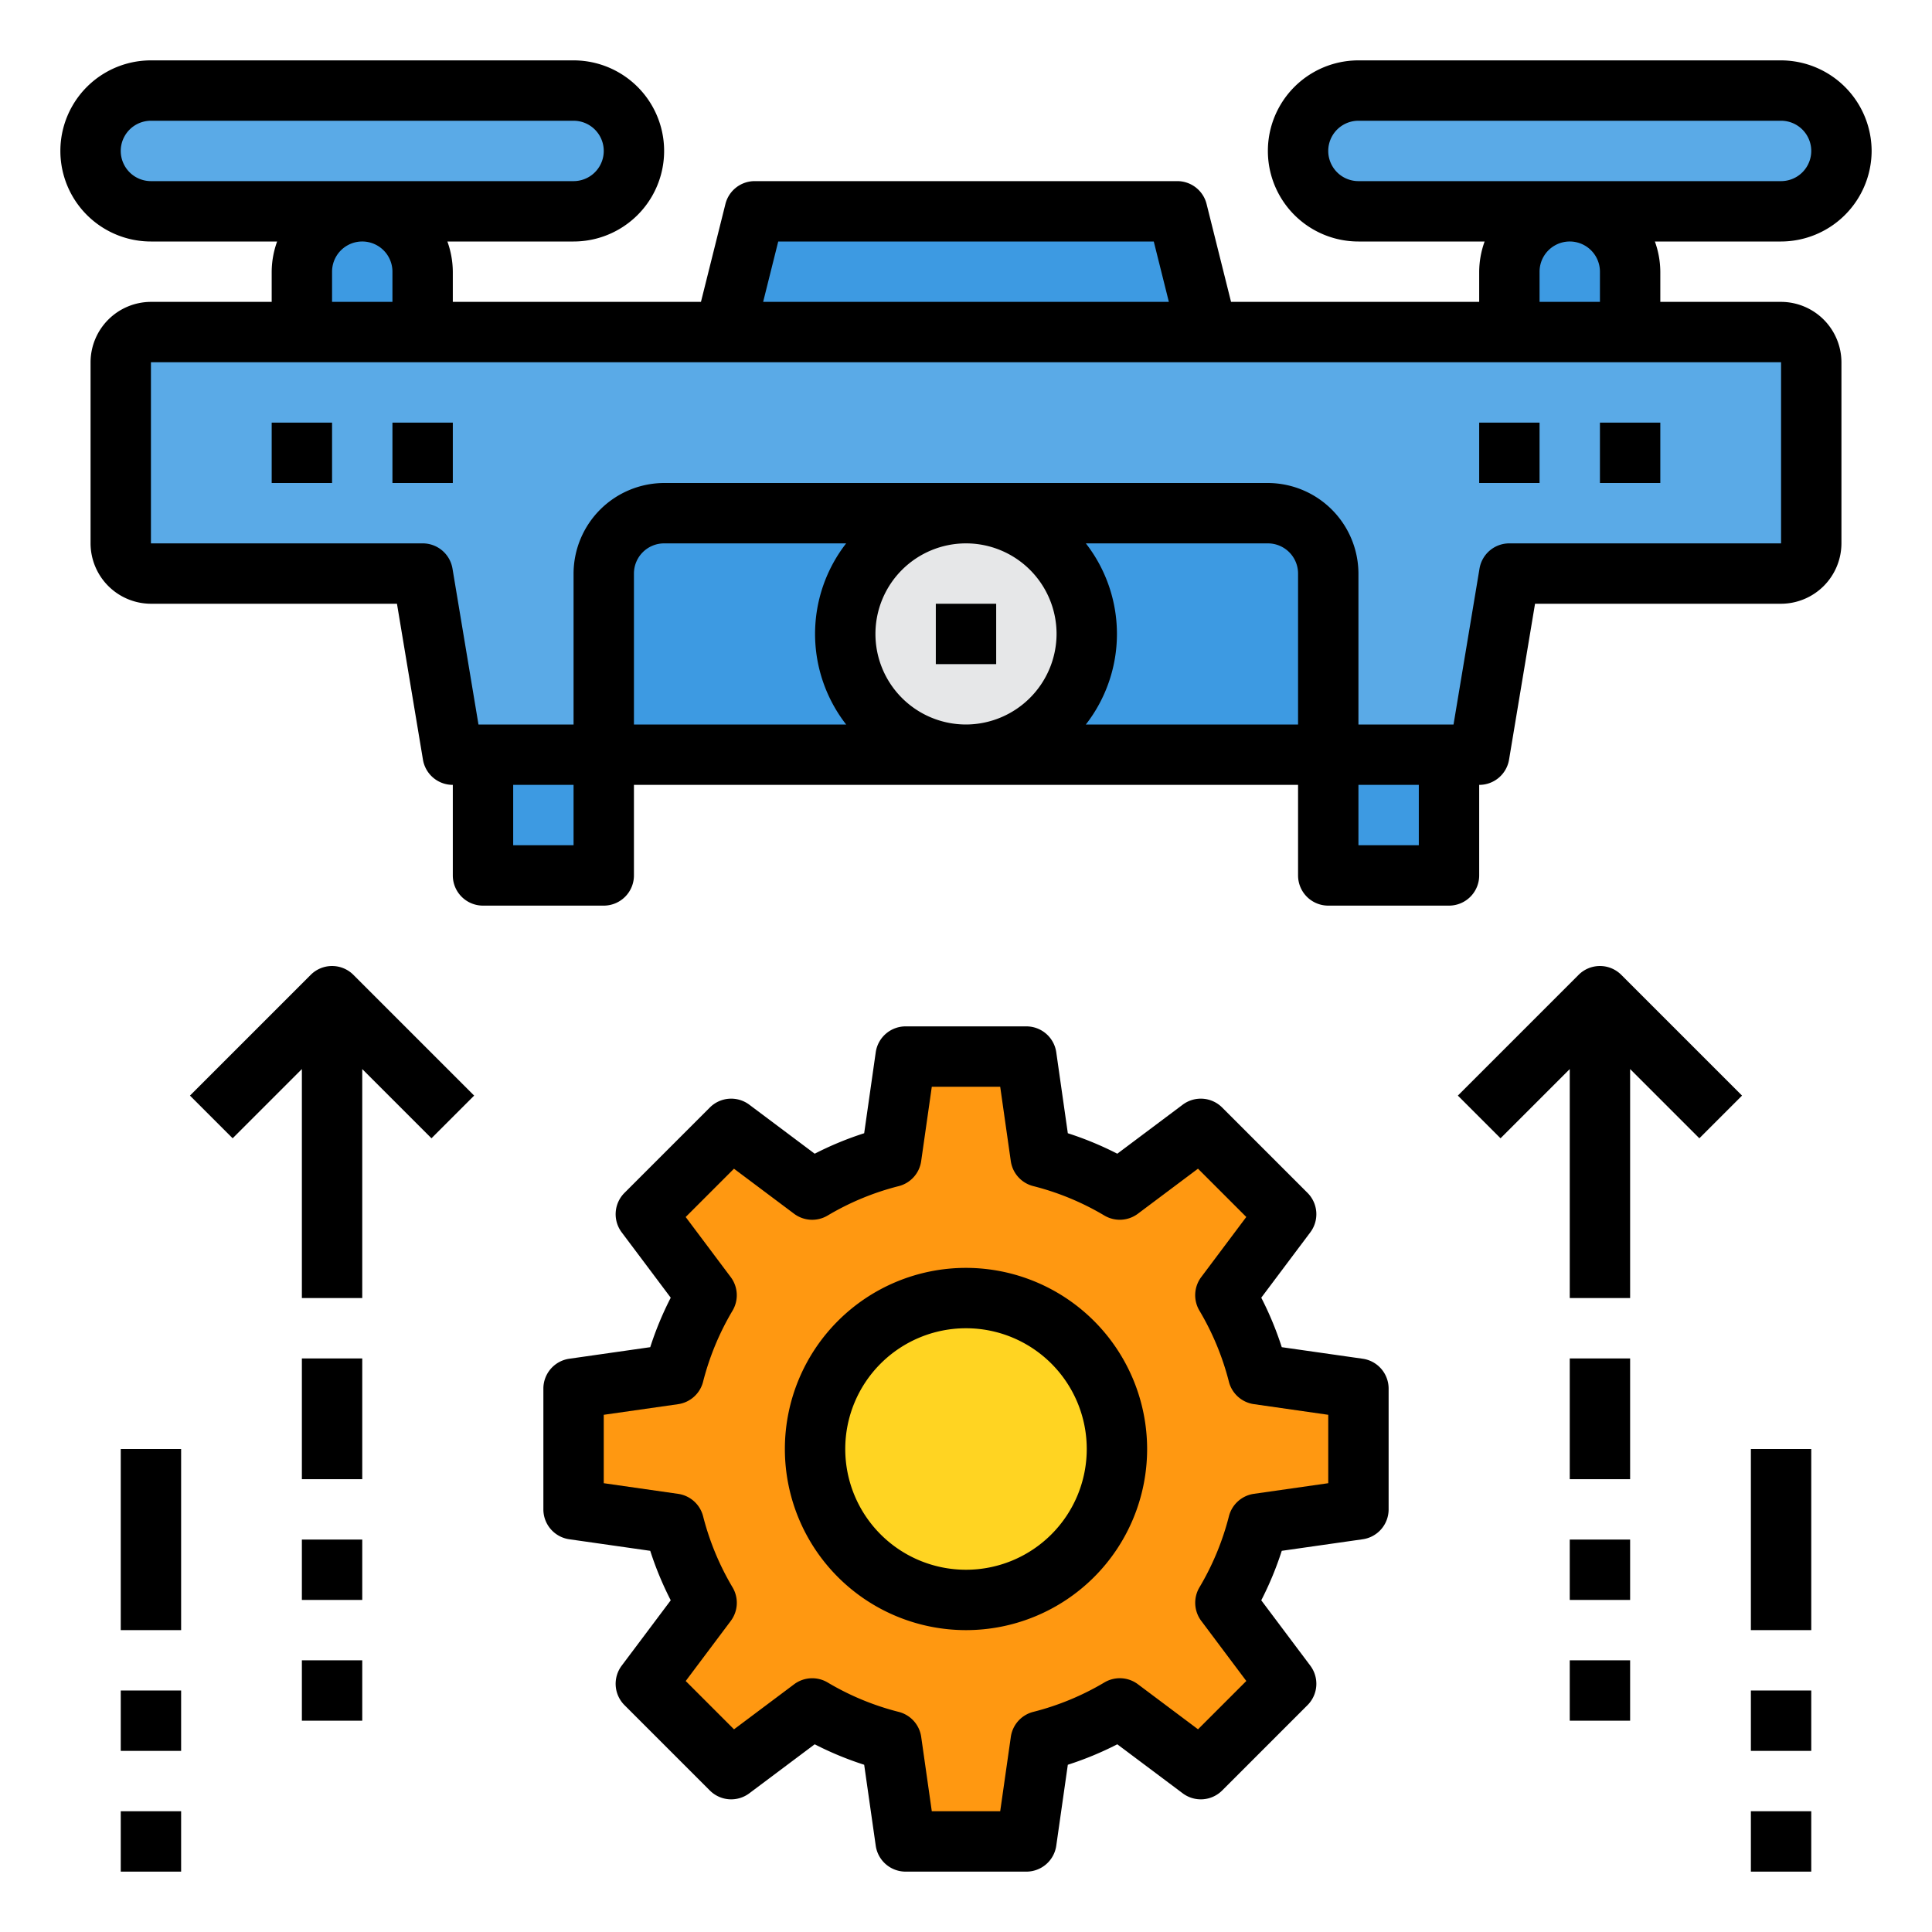<svg xmlns="http://www.w3.org/2000/svg" viewBox="0 0 64 64"><g id="Drone-Control-Engineering-Gear-Transportation"><path d="M44,19v6H20V19a2.006,2.006,0,0,1,2-2H42A2.006,2.006,0,0,1,44,19Z" style="fill:#3d9ae2"/><path d="M59,3a2.006,2.006,0,0,1,2,2,2.015,2.015,0,0,1-2,2H45a2.006,2.006,0,0,1-2-2,2.015,2.015,0,0,1,2-2Z" style="fill:#5aaae7"/><path d="M60,12v6a1,1,0,0,1-1,1H50l-1,6H44V19a2.006,2.006,0,0,0-2-2H22a2.006,2.006,0,0,0-2,2v6H15l-1-6H5a1,1,0,0,1-1-1V12a1,1,0,0,1,1-1H59A1,1,0,0,1,60,12Z" style="fill:#5aaae7"/><path d="M54,9v2H50V9a2,2,0,0,1,4,0Z" style="fill:#3d9ae2"/><rect x="44" y="25" width="4" height="4" style="fill:#3d9ae2"/><path d="M41.68,50.47a9.8,9.8,0,0,1-1.09,2.62l2.02,2.69-2.83,2.83-2.69-2.02a9.8,9.8,0,0,1-2.62,1.09L34,61H30l-.47-3.32a9.8,9.8,0,0,1-2.62-1.09l-2.69,2.02-2.83-2.83,2.02-2.69a9.8,9.8,0,0,1-1.09-2.62L19,50V46l3.32-.47a9.8,9.8,0,0,1,1.09-2.62l-2.02-2.69,2.83-2.83,2.69,2.02a9.8,9.8,0,0,1,2.62-1.09L30,35h4l.47,3.32a9.8,9.8,0,0,1,2.62,1.09l2.69-2.02,2.83,2.83-2.02,2.69a9.8,9.8,0,0,1,1.09,2.62L45,46v4Z" style="fill:#ff9811"/><polygon points="39 7 40 11 24 11 25 7 39 7" style="fill:#3d9ae2"/><circle cx="32" cy="48" r="5" style="fill:#ffd422"/><circle cx="32" cy="21" r="4" style="fill:#e6e7e8"/><path d="M20.41,3.59A1.955,1.955,0,0,1,21,5a2.006,2.006,0,0,1-2,2H5A2.015,2.015,0,0,1,3,5,2.006,2.006,0,0,1,5,3H19A1.955,1.955,0,0,1,20.41,3.59Z" style="fill:#5aaae7"/><rect x="16" y="25" width="4" height="4" style="fill:#3d9ae2"/><path d="M14,9v2H10V9a2,2,0,0,1,4,0Z" style="fill:#3d9ae2"/><path d="M62,5a3.009,3.009,0,0,0-3-3H45a3,3,0,0,0,0,6h4.18A3,3,0,0,0,49,9v1H40.78l-.81-3.24A1,1,0,0,0,39,6H25a1,1,0,0,0-.97.76L23.22,10H15V9a3,3,0,0,0-.18-1H19a3,3,0,0,0,0-6H5A3,3,0,0,0,5,8H9.18A3,3,0,0,0,9,9v1H5a2.006,2.006,0,0,0-2,2v6a2.006,2.006,0,0,0,2,2h8.15l.86,5.16A1,1,0,0,0,15,26v3a1,1,0,0,0,1,1h4a1,1,0,0,0,1-1V26H43v3a1,1,0,0,0,1,1h4a1,1,0,0,0,1-1V26a1,1,0,0,0,.99-.84L50.85,20H59a2.006,2.006,0,0,0,2-2V12a2.006,2.006,0,0,0-2-2H55V9a3,3,0,0,0-.18-1H59A3.009,3.009,0,0,0,62,5ZM25.78,8H38.22l.5,2H25.28ZM5,6A1,1,0,0,1,5,4H19a1,1,0,0,1,0,2Zm8,3v1H11V9a1,1,0,0,1,2,0Zm6,19H17V26h2Zm9.03-4H21V19a1,1,0,0,1,1-1h6.03a4.884,4.884,0,0,0,0,6ZM32,24a3,3,0,1,1,3-3A3.009,3.009,0,0,1,32,24Zm11,0H35.97a4.884,4.884,0,0,0,0-6H42a1,1,0,0,1,1,1Zm4,4H45V26h2ZM59,12v6H50a1,1,0,0,0-.99.84L48.15,24H45V19a3.009,3.009,0,0,0-3-3H22a3.009,3.009,0,0,0-3,3v5H15.85l-.86-5.16A1,1,0,0,0,14,18H5V12Zm-8-2V9a1,1,0,0,1,2,0v1ZM45,6a1,1,0,0,1,0-2H59a1,1,0,0,1,0,2Z"/><rect x="31" y="20" width="2" height="2"/><rect x="9" y="14" width="2" height="2"/><rect x="53" y="14" width="2" height="2"/><rect x="49" y="14" width="2" height="2"/><rect x="13" y="14" width="2" height="2"/><path d="M45.142,45.01l-2.682-.383a10.86,10.86,0,0,0-.679-1.639l1.625-2.166a1,1,0,0,0-.093-1.307l-2.828-2.828a1,1,0,0,0-1.306-.093l-2.167,1.624a10.9,10.9,0,0,0-1.639-.678l-.383-2.682A1,1,0,0,0,34,34H30a1,1,0,0,0-.99.858l-.383,2.682a10.855,10.855,0,0,0-1.639.678l-2.167-1.624a1,1,0,0,0-1.306.093l-2.828,2.828a1,1,0,0,0-.093,1.307l1.625,2.166a10.86,10.86,0,0,0-.679,1.639l-2.682.383A1,1,0,0,0,18,46v4a1,1,0,0,0,.858.99l2.682.383a10.86,10.86,0,0,0,.679,1.639l-1.625,2.166a1,1,0,0,0,.093,1.307l2.828,2.828a1,1,0,0,0,1.306.093l2.167-1.624a10.855,10.855,0,0,0,1.639.678l.383,2.682A1,1,0,0,0,30,62h4a1,1,0,0,0,.99-.858l.383-2.682a10.9,10.9,0,0,0,1.639-.678l2.167,1.624a1,1,0,0,0,1.306-.093l2.828-2.828a1,1,0,0,0,.093-1.307l-1.625-2.166a10.86,10.86,0,0,0,.679-1.639l2.682-.383A1,1,0,0,0,46,50V46A1,1,0,0,0,45.142,45.01ZM44,49.133l-2.463.352a1,1,0,0,0-.827.742,8.923,8.923,0,0,1-.977,2.357,1,1,0,0,0,.061,1.111l1.492,1.99-1.6,1.6-1.991-1.492a1,1,0,0,0-1.11-.06,8.859,8.859,0,0,1-2.356.975,1,1,0,0,0-.744.828L33.133,60H30.867l-.351-2.463a1,1,0,0,0-.744-.828,8.859,8.859,0,0,1-2.356-.975,1,1,0,0,0-1.11.06l-1.991,1.492-1.6-1.6,1.492-1.99a1,1,0,0,0,.061-1.111,8.923,8.923,0,0,1-.977-2.357,1,1,0,0,0-.827-.742L20,49.133V46.867l2.463-.352a1,1,0,0,0,.827-.742,8.923,8.923,0,0,1,.977-2.357,1,1,0,0,0-.061-1.111l-1.492-1.99,1.6-1.6,1.991,1.492a1,1,0,0,0,1.11.06,8.859,8.859,0,0,1,2.356-.975,1,1,0,0,0,.744-.828L30.867,36h2.266l.351,2.463a1,1,0,0,0,.744.828,8.859,8.859,0,0,1,2.356.975,1,1,0,0,0,1.11-.06l1.991-1.492,1.6,1.6-1.492,1.99a1,1,0,0,0-.061,1.111,8.923,8.923,0,0,1,.977,2.357,1,1,0,0,0,.827.742L44,46.867Z"/><path d="M32,42a6,6,0,1,0,6,6A6.006,6.006,0,0,0,32,42Zm0,10a4,4,0,1,1,4-4A4,4,0,0,1,32,52Z"/><path d="M52.293,32.293l-4,4,1.414,1.414L52,35.414V43h2V35.414l2.293,2.293,1.414-1.414-4-4A1,1,0,0,0,52.293,32.293Z"/><rect x="52" y="45" width="2" height="4"/><rect x="52" y="51" width="2" height="2"/><rect x="52" y="55" width="2" height="2"/><rect x="58" y="48" width="2" height="6"/><rect x="58" y="56" width="2" height="2"/><rect x="58" y="60" width="2" height="2"/><path d="M10.293,32.293l-4,4,1.414,1.414L10,35.414V43h2V35.414l2.293,2.293,1.414-1.414-4-4A1,1,0,0,0,10.293,32.293Z"/><rect x="10" y="45" width="2" height="4"/><rect x="10" y="51" width="2" height="2"/><rect x="10" y="55" width="2" height="2"/><rect x="4" y="48" width="2" height="6"/><rect x="4" y="56" width="2" height="2"/><rect x="4" y="60" width="2" height="2"/></g></svg>